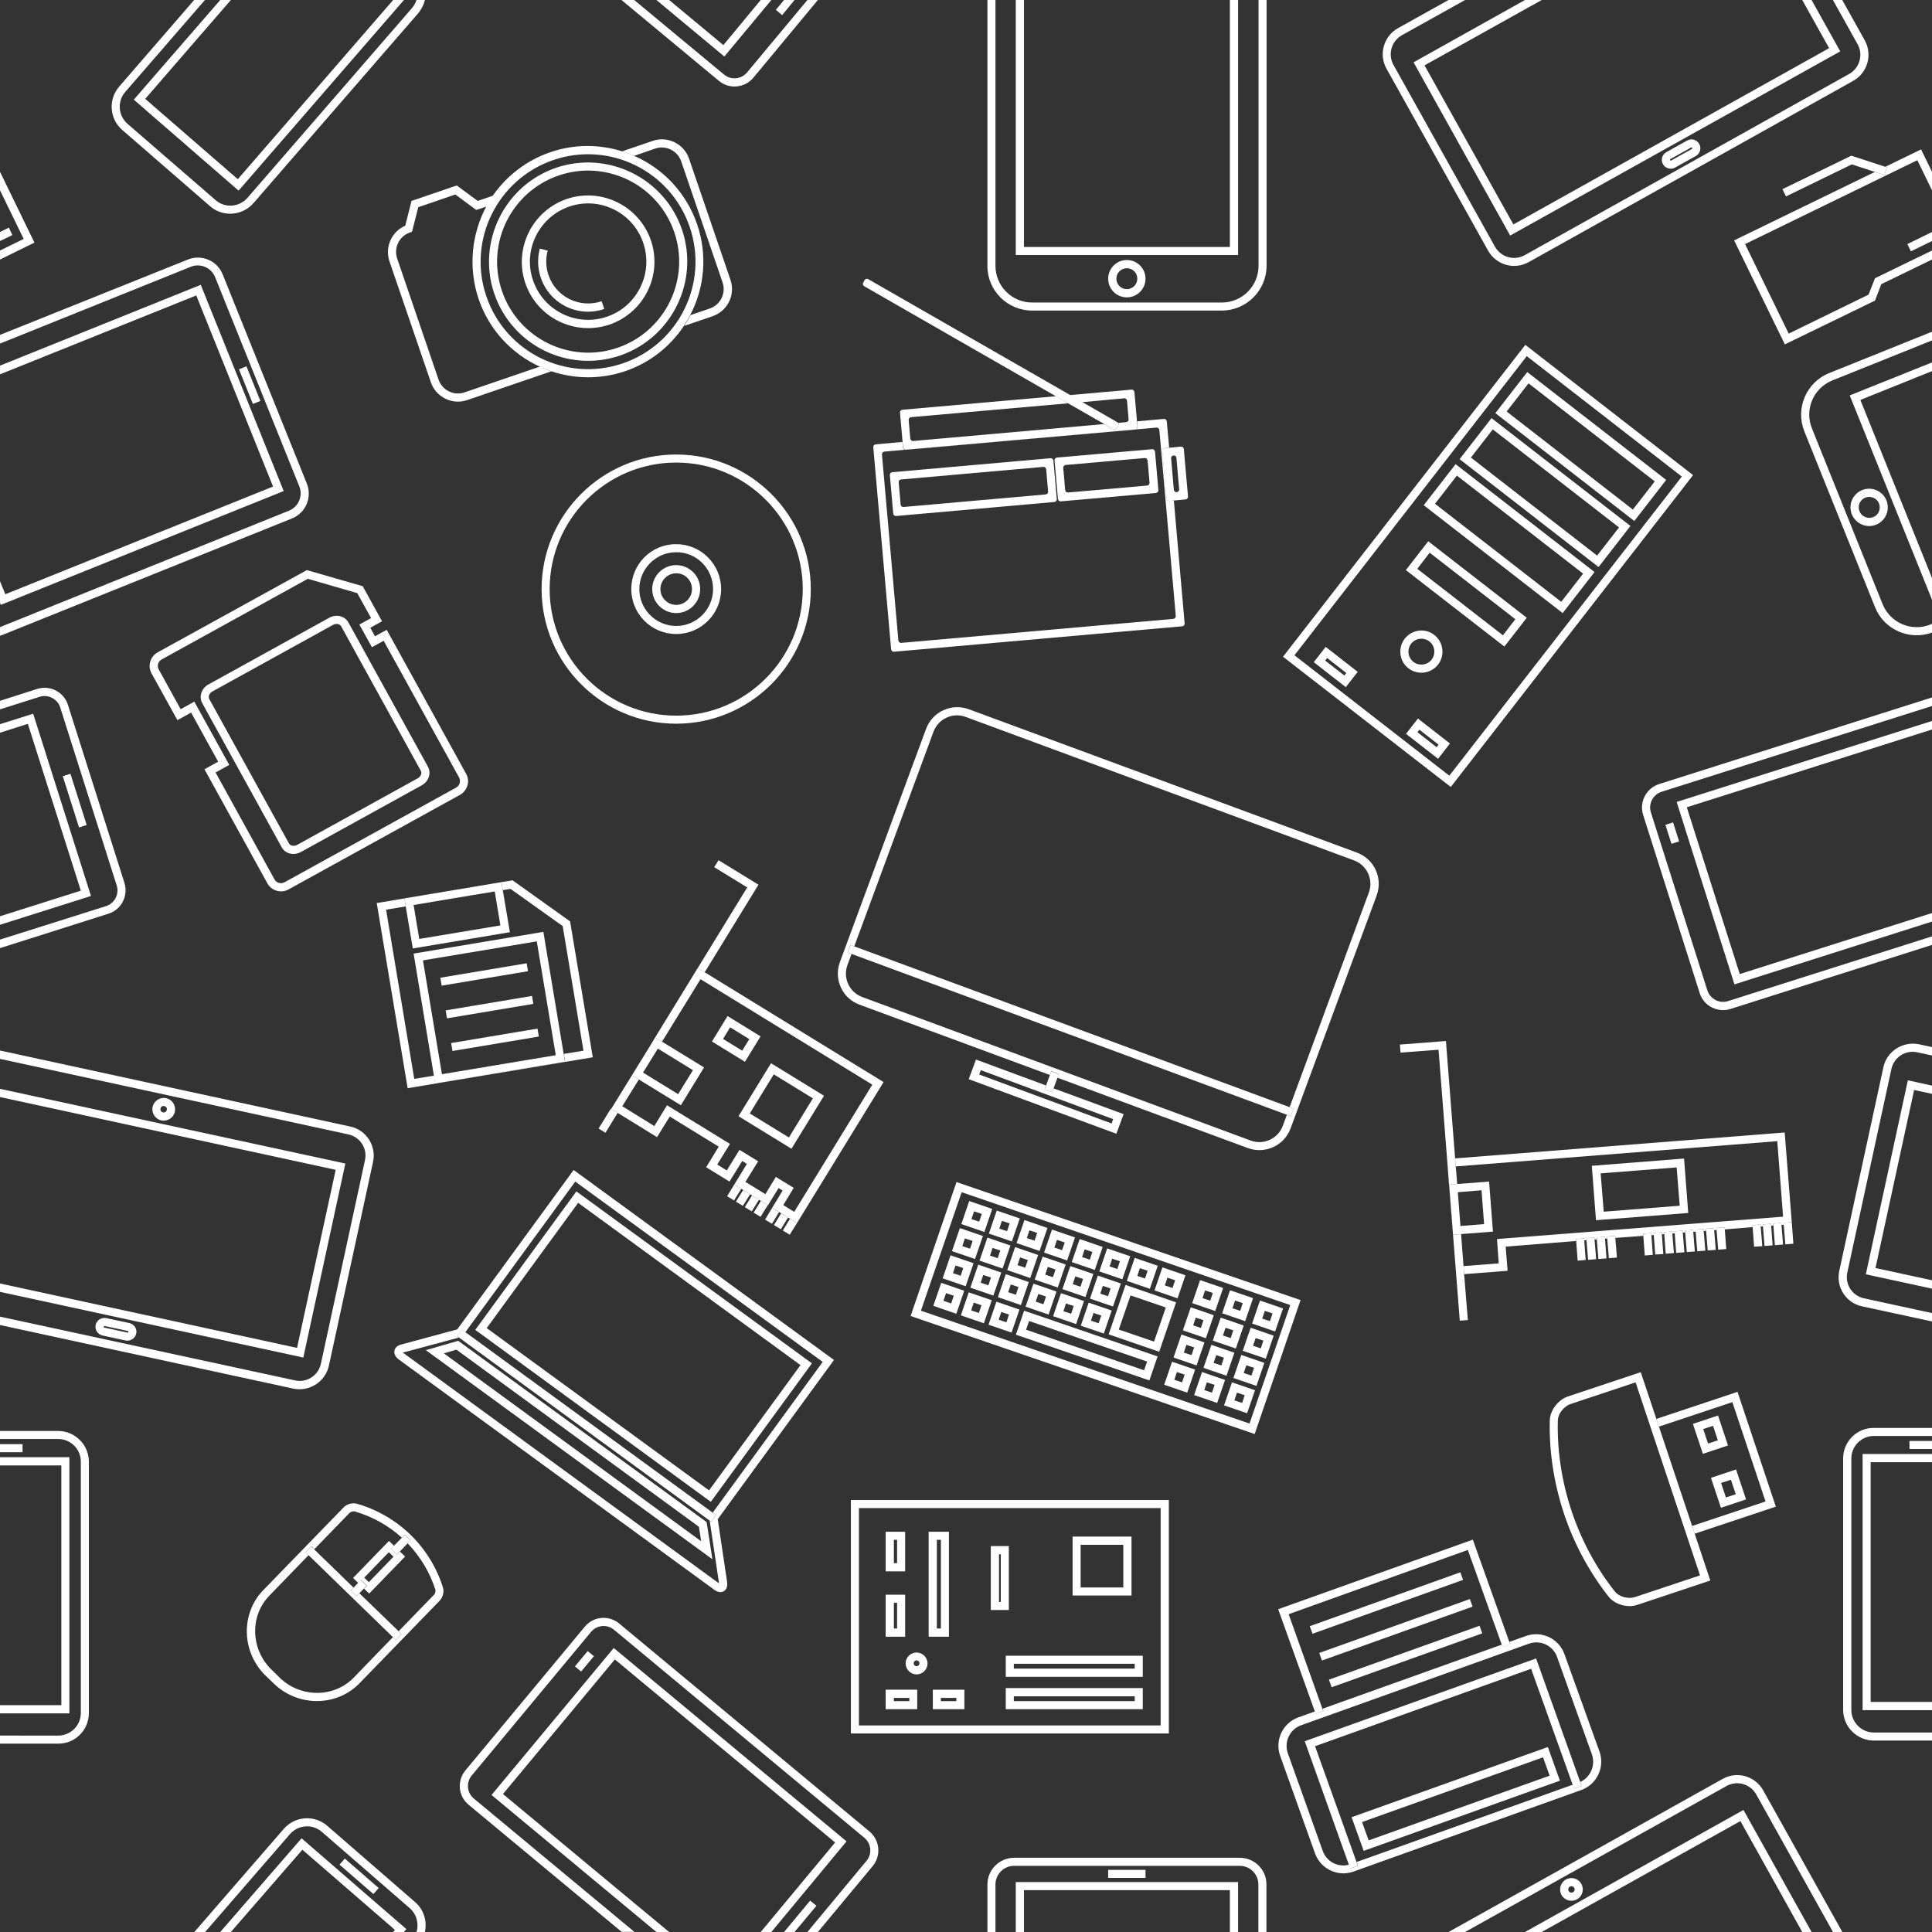 <?xml version="1.0" encoding="utf-8"?>
<!-- Generator: Adobe Illustrator 24.0.3, SVG Export Plug-In . SVG Version: 6.00 Build 0)  -->
<svg version="1.1" id="_x2014_ÎÓÈ_x5F_1" xmlns="http://www.w3.org/2000/svg" xmlns:xlink="http://www.w3.org/1999/xlink"
	 x="0px" y="0px" viewBox="0 0 1200 1200" style="enable-background:new 0 0 1200 1200;" xml:space="preserve" width="100%" height="100%" preserveAspectRatio="xMinYMax meet">
<rect x="0" y="0" width="1200" height="1200" fill="#333333" stroke="none"/>
<style type="text/css">
	.st0{fill:#ffffff;}
</style>
<g>

		<rect x="370.7" y="693.8" transform="matrix(0.523 -0.852 0.852 0.523 -413.191 653.947)" class="st0" width="14.5" height="5"/>
	<polygon class="st0" points="435.1,608.2 435.1,608.2 411.2,647 	"/>
	<polygon class="st0" points="433.4,601.2 437.7,603.9 471.1,549.5 446.3,534.3 443.6,538.6 464.1,551.2 405,647.5 406.6,644.9 	"/>
	<polygon class="st0" points="408.6,651.3 408.6,651.3 402.7,660.9 	"/>
	<polygon class="st0" points="490.7,757 495,759.6 495,759.7 548.8,672.1 437.7,603.9 433.4,601.2 406.6,644.9 406.9,644.4
		411.2,647 435.1,608.2 541.8,673.7 493.3,752.7 486.5,748.5 493,737.8 481.9,731 475.4,741.7 463,734.1 470.9,721.3 459.3,714.2
		451.4,727 445.5,723.3 453.4,710.5 414.3,686.5 406.4,699.4 386.5,687.1 396.8,670.5 392.5,667.9 379.6,688.8 383.9,691.4
		408.1,706.3 416,693.5 446.4,712.2 438.6,725 453.1,733.9 461,721.1 463.9,722.9 456.1,735.7 460.4,738.4 461.6,739.1 465.9,741.8
		467.1,742.5 471.4,745.1 471.4,745.2 472.6,745.9 476.9,748.5 477,748.6 483.6,737.9 486.1,739.5 479.6,750.2 483.9,752.8
		485.2,753.6 489.5,756.2 489.4,756.3 	"/>
	<polygon class="st0" points="399.4,666.2 402.7,660.9 408.6,651.3 	"/>
	<path class="st0" d="M396.8,670.5l26.1,16l14.4-23.5l-26.1-16l-4.3-2.6l-0.3,0.5l-1.6,2.7l-12.5,20.3L396.8,670.5z M408.6,651.3
		L408.6,651.3l21.8,13.4l-9.2,14.9l-21.8-13.4L408.6,651.3z"/>
	<path class="st0" d="M491.6,713.5l20.2-32.9l-32.9-20.2l-20.2,32.9L491.6,713.5z M480.6,667.3l24.3,14.9L490,706.5l-24.3-14.9
		L480.6,667.3z"/>
	<path class="st0" d="M472.4,643.7l-20.5-12.6l-9.7,15.8l20.5,12.6L472.4,643.7z M449.1,645.3l4.4-7.2l11.9,7.3l-4.4,7.2
		L449.1,645.3z"/>
	<polygon class="st0" points="456.1,735.7 456.1,735.7 451.6,743 455.9,745.6 460.4,738.4 	"/>
	<polygon class="st0" points="461.6,739.1 461.6,739.1 457.1,746.4 461.4,749 465.9,741.8 	"/>
	<polygon class="st0" points="467.1,742.5 467.1,742.5 462.6,749.8 466.9,752.4 471.4,745.2 471.4,745.1 	"/>
	<polygon class="st0" points="472.6,745.9 472.6,745.9 468.1,753.2 472.4,755.8 476.9,748.5 	"/>
	<polygon class="st0" points="479.6,750.2 479.6,750.2 475.2,757.5 479.5,760.1 483.9,752.8 	"/>
	<polygon class="st0" points="485.2,753.6 485.2,753.6 480.7,760.9 485,763.5 489.4,756.3 489.5,756.2 	"/>
	<polygon class="st0" points="490.7,757 490.7,757 486.2,764.3 490.5,766.9 495,759.7 495,759.6 	"/>
	<path class="st0" d="M528.5,1076.7H726v-145H528.5V1076.7z M533.5,936.7h187.4v135H533.5V936.7z"/>
	<path class="st0" d="M589.4,951.4h-12.6v65.2h12.6V951.4z M584.4,1011.5h-2.5v-55.1h2.5V1011.5z"/>
	<path class="st0" d="M562.2,951.4h-12.1V976h12.1V951.4z M557.2,970.9h-2v-14.5h2V970.9z"/>
	<path class="st0" d="M562.2,990.5h-12.1v26.1h12.1V990.5z M557.2,1011.5h-2v-16h2V1011.5z"/>
	<path class="st0" d="M702.8,954.4h-36.6V991h36.6V954.4z M697.7,986h-26.5v-26.5h26.5V986z"/>
	<path class="st0" d="M624.7,1061.6h85.1v-13.1h-85.1V1061.6z M629.7,1053.6h75.1v3h-75.1V1053.6z"/>
	<path class="st0" d="M624.7,1041.5h85.1v-13.1h-85.1V1041.5z M629.7,1033.4h75.1v3h-75.1V1033.4z"/>
	<path class="st0" d="M550.1,1061.6h19.6v-12.1h-19.6V1061.6z M555.2,1054.6h9.6v2h-9.6V1054.6z"/>
	<path class="st0" d="M579.4,1061.6H599v-12.1h-19.6V1061.6z M584.4,1054.6h9.6v2h-9.6V1054.6z"/>
	<path class="st0" d="M626.6,960.3h-11.2v39.7h11.2V960.3z M621.6,995h-1.1v-29.6h1.1V995z"/>
	<path class="st0" d="M569.3,1026.4c-3.8,0-6.8,3.1-6.8,6.8s3.1,6.8,6.8,6.8c3.8,0,6.8-3.1,6.8-6.8S573,1026.4,569.3,1026.4z
		 M569.3,1034.9c-1,0-1.8-0.8-1.8-1.8s0.8-1.8,1.8-1.8s1.8,0.8,1.8,1.8S570.3,1034.9,569.3,1034.9z"/>
	<polygon class="st0" points="318.4,546.8 311.5,547.9 312.3,552.9 317.1,552.1 349.5,575.2 362.4,652.6 350.2,654.6 351,659.5
		270.4,673 269.6,668.1 257.3,670.1 239.8,565 252,563 251.2,558 304.3,549.1 234,560.9 253.2,675.9 368.2,656.7 354.1,572.3 	"/>
	<path class="st0" d="M257,562.1l35.3-5.9L257,562.1z"/>
	<path class="st0" d="M256.9,592.3l12.6,75.8l0.8,4.9l80.6-13.5l-0.8-4.9l-12.6-75.8L256.9,592.3z M274.5,667.2l-11.8-70.7
		l70.7-11.8l11.8,70.7L274.5,667.2z"/>
	<path class="st0" d="M252,563l4.4,26.1l60.3-10.1l-4.4-26.1l-0.8-5l-7.1,1.2l-53.2,8.9L252,563z M307.3,553.7l3.5,21.1l-50.4,8.4
		l-3.5-21.1l35.3-5.9L307.3,553.7z"/>

		<rect x="273.4" y="603.1" transform="matrix(0.986 -0.165 0.165 0.986 -95.587 57.738)" class="st0" width="54.4" height="5"/>

		<rect x="276.7" y="623.4" transform="matrix(0.986 -0.165 0.165 0.986 -98.881 58.555)" class="st0" width="54.4" height="5"/>

		<rect x="280.1" y="643.7" transform="matrix(0.986 -0.165 0.165 0.986 -102.175 59.392)" class="st0" width="54.4" height="5"/>
	<path class="st0" d="M971.7,1027.4c-3.5-9.7-14.2-14.7-23.8-11.3l-10.4,3.7l0.5,1.4l-4.7,1.7l-0.5-1.4l-111.3,39.8l0.5,1.4
		l-4.7,1.7l-0.5-1.4l-10.4,3.7c-9.7,3.5-14.7,14.2-11.3,23.8l21.7,60.7c3.5,9.7,14.2,14.7,23.8,11.3l141.6-50.7
		c9.7-3.5,14.7-14.2,11.3-23.8L971.7,1027.4z M981.5,1106.8l0.9,2.4l-4.7,1.7l-0.8-2.4l-134.2,48l0.8,2.4l-4.7,1.7l-0.9-2.4
		c-6.8,1.8-13.9-1.8-16.3-8.5l-21.7-60.7c-2.5-7.1,1.2-14.9,8.2-17.4l141.6-50.7c7.1-2.5,14.9,1.2,17.4,8.2l21.7,60.7
		C991.1,1096.5,987.9,1103.9,981.5,1106.8z"/>
	<polygon class="st0" points="810.4,1081.5 837.8,1158.2 838.7,1160.6 843.4,1158.9 842.6,1156.6 816.8,1084.6 951,1036.5
		976.8,1108.5 977.6,1110.9 982.4,1109.2 981.5,1106.8 954.1,1030.1 	"/>
	<path class="st0" d="M847,1149.6l121.9-43.6l-7.5-20.9l-121.9,43.6L847,1149.6z M962.5,1102.9l-112.4,40.2l-4.1-11.4l112.4-40.2
		L962.5,1102.9z"/>
	<polygon class="st0" points="821.9,1062.8 821.4,1061.4 800.4,1002.6 911.7,962.7 932.8,1021.6 933.3,1023 938,1021.3
		937.5,1019.9 914.8,956.3 793.9,999.5 816.7,1063.1 817.2,1064.5 	"/>

		<rect x="811" y="992.8" transform="matrix(0.942 -0.337 0.337 0.942 -285.023 348.14)" class="st0" width="99.3" height="5"/>

		<rect x="822.9" y="1026" transform="matrix(0.942 -0.337 0.337 0.942 -295.509 354.089)" class="st0" width="99.3" height="5"/>

		<rect x="816.9" y="1009.4" transform="matrix(0.942 -0.337 0.337 0.942 -290.281 351.11)" class="st0" width="99.3" height="5"/>
	<path class="st0" d="M533.8,624l118.3,43.7l0.9-2.4l4.7,1.7l-0.9,2.4l118.3,43.7c10.7,3.9,22.5-1.5,26.5-12.2l53.5-144.8
		c3.9-10.7-1.5-22.5-12.2-26.5l-241.2-89.1c-10.7-3.9-22.5,1.5-26.5,12.2l-53.5,144.8C517.7,608.2,523.2,620.1,533.8,624z
		 M526.4,599.3l2.5-6.8l-2.4-0.9l1.7-4.7l2.4,0.9l49.2-133.3c3-8.1,12-12.2,20-9.2L841,534.4c8.1,3,12.2,12,9.2,20L801,687.7
		l2.4,0.9l-1.7,4.7l-2.4-0.9l-2.5,6.8c-3,8.1-12,12.2-20,9.2l-241.2-89.1C527.5,616.3,523.4,607.4,526.4,599.3z"/>
	<path class="st0" d="M648.8,676.6l0.9-2.4l-43.5-16.1l-4.5,12.2l91.7,33.9l4.5-12.2l-43.5-16l-0.9,2.4L648.8,676.6z M690.4,697.8
		l-82.2-30.4l1-2.7l82.2,30.4L690.4,697.8z"/>
	<polygon class="st0" points="801.7,693.3 803.5,688.6 801.1,687.7 530.6,587.8 528.3,586.9 526.5,591.6 528.9,592.5 799.3,692.4
		"/>
	<polygon class="st0" points="653,665.4 652.1,667.7 649.7,674.3 648.8,676.6 653.5,678.4 654.4,676 656.8,669.5 657.7,667.1 	"/>
	<path class="st0" d="M1144.8,905.9V1062c0,10.5,8.6,19.1,19.1,19.1h36.2v-5h-36.2c-7.7,0-14-6.3-14-14V905.9c0-7.7,6.3-14,14-14
		h36.2v-5h-36.2C1153.3,886.8,1144.8,895.4,1144.8,905.9z"/>
	<polygon class="st0" points="1156.9,1062.2 1200,1062.2 1200,1057.1 1161.9,1057.1 1161.9,908.2 1200,908.2 1200,903.1
		1156.9,903.1 	"/>
	<rect x="1186" y="895" class="st0" width="14" height="5"/>
	<polygon class="st0" points="1077.3,611.4 1200,572.4 1200,567.1 1080.6,605 1047.7,501.4 1200,453.1 1200,447.8 1041.4,498.1 	"/>
	<path class="st0" d="M1020.6,506.2l35.1,110.6c2.5,8,11.1,12.4,19.1,9.9l125.2-39.8v-5.3l-126.7,40.2c-5.3,1.7-11.1-1.3-12.8-6.6
		l-35.1-110.6c-1.7-5.3,1.3-11.1,6.6-12.8l168-53.3v-5.3L1030.5,487C1022.5,489.6,1018,498.2,1020.6,506.2z"/>

		<rect x="1036.1" y="511.7" transform="matrix(0.953 -0.303 0.303 0.953 -108.03 338.594)" class="st0" width="5" height="12.4"/>
	<path class="st0" d="M1169.8,662.9l-27.4,126.5c-2.2,10,4.2,19.9,14.2,22l43.5,9.4v-5.2l-42.4-9.2c-7.3-1.6-11.9-8.8-10.3-16
		l27.4-126.5c1.6-7.3,8.8-11.9,16-10.3l9.3,2v-5.2l-8.2-1.8C1181.8,646.6,1171.9,653,1169.8,662.9z"/>
	<polygon class="st0" points="1158.9,791.5 1200,800.4 1200,795.2 1164.9,787.6 1188.9,677 1200,679.4 1200,674.3 1185,671 	"/>
	<path class="st0" d="M1120.7,267.9l43.9,109.2c5.6,14,21.3,20.9,35.4,15.8v-5.4l-1,0.4c-11.7,4.7-25-1-29.7-12.7L1125.4,266
		c-4.7-11.7,1-25,12.7-29.7l62-24.9V206l-63.9,25.7C1121.9,237.4,1115,253.7,1120.7,267.9z"/>
	<polygon class="st0" points="1200,372.5 1200,359 1155.5,248.4 1200,230.5 1200,225.1 1148.9,245.6 	"/>
	<path class="st0" d="M1165.3,325.9c5.9-2.4,8.8-9.1,6.4-15.1c-2.4-5.9-9.1-8.8-15.1-6.4c-5.9,2.4-8.8,9.1-6.4,15.1
		C1152.7,325.4,1159.4,328.3,1165.3,325.9z M1158.6,309.1c3.4-1.3,7.2,0.3,8.5,3.6c1.3,3.4-0.3,7.2-3.6,8.5
		c-3.4,1.3-7.2-0.3-8.5-3.6C1153.6,314.3,1155.2,310.4,1158.6,309.1z"/>
	<path class="st0" d="M55.2,1064V907.9c0-10.5-8.6-19.1-19.1-19.1H0v5h36.2c7.7,0,14,6.3,14,14V1064c0,7.7-6.3,14-14,14H0v5h36.2
		C46.7,1083.1,55.2,1074.5,55.2,1064z"/>
	<polygon class="st0" points="43.1,905.1 0,905.1 0,910.2 38.1,910.2 38.1,1059.1 0,1059.1 0,1064.2 43.1,1064.2 	"/>
	<rect y="897" class="st0" width="14" height="5"/>
	<polygon class="st0" points="20.6,443.3 0,449.8 0,455.1 17.3,449.6 50.2,553.2 0,569.1 0,574.4 56.5,556.5 	"/>
	<path class="st0" d="M77.3,548.4L42.2,437.8c-2.5-8-11.1-12.4-19.1-9.9L0,435.3v5.3l24.6-7.8c5.3-1.7,11.1,1.3,12.8,6.6L72.5,550
		c1.7,5.3-1.3,11.1-6.6,12.8L0,583.6v5.3l67.4-21.4C75.4,565,79.8,556.4,77.3,548.4z"/>

		<rect x="44.2" y="480.6" transform="matrix(0.953 -0.302 0.302 0.953 -148.267 37.439)" class="st0" width="5" height="33.4"/>
	<path class="st0" d="M204.3,848.2l27.4-126.5c2.2-10-4.2-19.9-14.2-22L0,652.5v5.2l216.4,46.9c7.3,1.6,11.9,8.8,10.3,16
		l-27.4,126.5c-1.6,7.3-8.8,11.9-16,10.3L0,817.8v5.2l182.2,39.5C192.2,864.6,202.1,858.2,204.3,848.2z"/>
	<polygon class="st0" points="214.5,722.7 0,676.3 0,681.4 208.5,726.6 184.5,837.2 0,797.2 0,802.4 188.4,843.2 	"/>
	<path class="st0" d="M103.2,682.1c-3.8-0.8-7.6,1.6-8.4,5.4c-0.8,3.8,1.6,7.6,5.4,8.4c3.8,0.8,7.6-1.6,8.4-5.4
		C109.4,686.7,107,682.9,103.2,682.1z M103.6,689.4c-0.2,1.1-1.3,1.8-2.4,1.5c-1.1-0.2-1.8-1.3-1.5-2.4c0.2-1.1,1.3-1.8,2.4-1.5
		S103.9,688.3,103.6,689.4z"/>
	<path class="st0" d="M80.4,821.8L66,818.7c-3-0.6-5.9,1.3-6.6,4.2c-0.6,3,1.3,5.9,4.2,6.6l14.4,3.1c3,0.6,5.9-1.3,6.6-4.2
		C85.3,825.4,83.4,822.5,80.4,821.8z M79.2,827.7l-14.4-3.1c-0.3-0.1-0.4-0.3-0.4-0.6c0.1-0.3,0.3-0.4,0.6-0.4l14.4,3.1
		c0.3,0.1,0.4,0.3,0.4,0.6C79.7,827.6,79.4,827.8,79.2,827.7z"/>
	<path class="st0" d="M181.4,322c8.5-3.4,12.6-13.1,9.2-21.6l-52.3-130c-3.4-8.5-13.1-12.6-21.6-9.2L0,208v5.4l118.5-47.7
		c5.9-2.4,12.7,0.5,15.1,6.4l52.3,130c2.4,5.9-0.5,12.7-6.4,15.1L0,389.5v5.4c0.3-0.1,0.6-0.2,0.9-0.3L181.4,322z"/>
	<polygon class="st0" points="176.2,305 124.7,176.9 0,227.1 0,232.5 121.9,183.5 169.6,302.2 3.3,369.1 0,361 0,374.5 0.5,375.7
		"/>

		<rect x="152.6" y="227.5" transform="matrix(0.928 -0.373 0.373 0.928 -78.034 75.167)" class="st0" width="5" height="23.2"/>
	<path class="st0" d="M75.9,80.7l54.6,47.4c7.9,6.9,20,6,26.9-1.9L259.7,8.3c2.1-2.5,3.5-5.3,4.2-8.3h-5.2c-0.6,1.8-1.5,3.5-2.8,5
		L153.7,122.9c-5.1,5.8-14,6.5-19.8,1.4L79.2,76.9c-5.8-5.1-6.5-14-1.4-19.8L127.3,0h-6.7L74,53.8C67.1,61.8,68,73.8,75.9,80.7z"/>
	<polygon class="st0" points="148.2,118.4 250.9,0 244.2,0 147.7,111.3 90.2,61.4 143.4,0 136.8,0 83.1,61.9 	"/>
	<polygon class="st0" points="479.1,0 472.5,0 449.3,28 415.6,0 407.7,0 449.9,35.1 	"/>
	<path class="st0" d="M467.9,48.3L508,0h-6.5L464,45c-3.6,4.3-10,4.9-14.3,1.3L393.9,0H386l60.5,50.2
		C452.9,55.6,462.5,54.7,467.9,48.3z"/>
	<polygon class="st0" points="485.8,9.4 493.5,0 487,0 481.9,6.1 	"/>
	<path class="st0" d="M861.2,42.7l63.1,113c5,8.9,16.3,12.1,25.2,7.1l201.6-112.6c8.9-5,12.1-16.3,7.1-25.2l-14-25.1h-5.8l15.4,27.6
		c3.6,6.5,1.3,14.7-5.2,18.4L947,158.5c-6.5,3.6-14.7,1.3-18.4-5.2l-63.1-113c-3.6-6.5-1.3-14.7,5.2-18.4L910,0h-10.3l-31.4,17.5
		C859.4,22.5,856.2,33.8,861.2,42.7z"/>
	<polygon class="st0" points="938,146.3 1143,31.9 1125.2,0 1119.4,0 1136.1,29.9 940,139.4 884.8,40.6 957.6,0 947.2,0 878,38.7
		"/>
	<path class="st0" d="M1040.4,104.1l12.9-7.2c2.7-1.5,3.6-4.9,2.1-7.5c-1.5-2.7-4.9-3.6-7.5-2.1l-12.9,7.2c-2.7,1.5-3.6,4.9-2.1,7.5
		S1037.8,105.6,1040.4,104.1z M1037.5,98.8l12.9-7.2c0.2-0.1,0.6,0,0.7,0.2c0.1,0.2,0,0.6-0.2,0.7l-12.9,7.2c-0.2,0.1-0.6,0-0.7-0.2
		C1037.2,99.3,1037.3,98.9,1037.5,98.8z"/>
	<path class="st0" d="M641.1,192.9h117.7c15.4,0,27.9-12.5,27.9-27.9V0h-5v165.1c0,12.6-10.2,22.8-22.8,22.8H641.1
		c-12.6,0-22.8-10.2-22.8-22.8V0h-5v165.1C613.2,180.4,625.7,192.9,641.1,192.9z"/>
	<polygon class="st0" points="769,158.4 769,0 763.9,0 763.9,153.4 636,153.4 636,0 630.9,0 630.9,158.4 	"/>
	<path class="st0" d="M699.9,184.7c6.4,0,11.6-5.2,11.6-11.6s-5.2-11.6-11.6-11.6c-6.4,0-11.6,5.2-11.6,11.6
		S693.5,184.7,699.9,184.7z M699.9,166.6c3.6,0,6.5,2.9,6.5,6.5s-2.9,6.5-6.5,6.5c-3.6,0-6.5-2.9-6.5-6.5S696.3,166.6,699.9,166.6z"
		/>
	<path class="st0" d="M257.8,1181.4l-54.6-47.4c-7.9-6.9-20-6-26.9,1.9l-55.6,64.1h6.7l52.7-60.8c5.1-5.8,14-6.5,19.8-1.4l54.6,47.4
		c4.3,3.8,5.8,9.6,4.2,14.8h5.2C265.4,1193.4,263.3,1186.1,257.8,1181.4z"/>
	<polygon class="st0" points="187.3,1141.8 136.8,1200 143.4,1200 187.8,1148.9 245.3,1198.7 244.2,1200 250.9,1200 252.4,1198.2
		"/>

		<rect x="221" y="1151.8" transform="matrix(0.655 -0.755 0.755 0.655 -803.484 570.591)" class="st0" width="5" height="27.9"/>
	<polygon class="st0" points="381.2,1023.6 305.3,1114.9 407.7,1200 415.6,1200 312.4,1114.3 381.9,1030.7 518.7,1144.4 472.5,1200
		479.1,1200 525.8,1143.7 	"/>
	<path class="st0" d="M540.1,1137.6l-155.5-129.2c-6.5-5.4-16.1-4.5-21.4,2l-74.1,89.2c-5.4,6.5-4.5,16.1,2,21.4l95,78.9h7.9
		l-99.7-82.8c-4.3-3.6-4.9-10-1.3-14.3l74.1-89.2c3.6-4.3,10-4.9,14.3-1.3l155.5,129.2c4.3,3.6,4.9,10,1.3,14.3l-36.7,44.2h6.5
		l34.1-41C547.4,1152.6,546.5,1143,540.1,1137.6z"/>
	<polygon class="st0" points="503.2,1180.5 487,1200 493.5,1200 507.1,1183.7 	"/>

		<rect x="357" y="1029.4" transform="matrix(0.639 -0.769 0.769 0.639 -662.63 651.785)" class="st0" width="12.4" height="5"/>
	<path class="st0" d="M1070,1104.9L899.7,1200H910l162.4-90.7c6.5-3.6,14.7-1.3,18.4,5.2l47.7,85.5h5.8l-49.1-87.9
		C1090.2,1103.1,1078.9,1099.9,1070,1104.9z"/>
	<polygon class="st0" points="947.2,1200 957.6,1200 1081,1131.1 1119.4,1200 1125.2,1200 1082.9,1124.2 	"/>
	<path class="st0" d="M972.6,1167.4c-3.4,1.9-4.6,6.2-2.7,9.6c1.9,3.4,6.2,4.6,9.6,2.7c3.4-1.9,4.6-6.2,2.7-9.6
		C980.3,1166.7,976,1165.5,972.6,1167.4z M977,1175.3c-1,0.5-2.2,0.2-2.7-0.8s-0.2-2.2,0.8-2.7s2.2-0.2,2.7,0.8
		C978.3,1173.5,978,1174.8,977,1175.3z"/>
	<path class="st0" d="M770,1153.9H629.9c-9.2,0-16.6,7.5-16.6,16.6v29.5h5v-29.5c0-6.4,5.2-11.6,11.6-11.6H770
		c6.4,0,11.6,5.2,11.6,11.6v29.5h5v-29.5C786.7,1161.3,779.2,1153.9,770,1153.9z"/>
	<polygon class="st0" points="630.9,1169 630.9,1200 636,1200 636,1174 763.9,1174 763.9,1200 769,1200 769,1169 	"/>
	<rect x="688.3" y="1161.4" class="st0" width="23.2" height="5"/>
	<path class="st0" d="M221.7,934c-2.7-0.8-6.3,0.2-8.3,2.3l-49.8,51.3c-14,14.3-13.7,37.9,0.8,52.6l6.3,6.1
		c15.1,14,38.7,13.6,52.6-0.8l49.8-51.3c2-2.1,2.9-5.7,2-8.3C267.1,960.7,247.1,941.3,221.7,934z M269.5,990.6l-21.9,22.6l1.8,1.8
		l-3.5,3.6l-1.8-1.8l-24.3,25.1c-12,12.5-32.4,12.8-45.5,0.7l-6.2-6.1c-12.5-12.7-12.9-33.1-0.7-45.5l24.3-25.1l-1.8-1.8l3.5-3.6
		l1.8,1.8l21.9-22.6c0.7-0.7,2.4-1.2,3.3-0.9c11,3.2,21,8.8,29.2,16.3l1.8-1.9l3.6,3.5l-1.8,1.9c7.7,8,13.7,17.8,17.2,28.7
		C270.7,988.3,270.3,989.9,269.5,990.6z"/>
	<polygon class="st0" points="221.4,991.4 217.8,987.9 219.6,986.1 195.2,962.4 193.3,960.6 189.8,964.2 191.7,966 244.1,1016.9
		245.9,1018.6 249.4,1015 247.6,1013.2 223.2,989.6 	"/>
	<path class="st0" d="M243,962l1.8-1.8l-3.2-3.1l-22.3,23l3.2,3.1l1.8-1.8l3.6,3.5l-1.8,1.8l3.2,3.1l22.3-23l-3.2-3.1l-1.8,1.8
		L243,962z M229.1,982.7l-2.9-2.8l15.3-15.8l2.9,2.8L229.1,982.7z"/>
	<polygon class="st0" points="243,962 246.6,965.5 248.3,963.7 253.2,958.6 255,956.8 251.4,953.3 249.6,955.1 244.7,960.1 	"/>
	<polygon class="st0" points="224.1,981.4 222.4,983.2 219.6,986.1 217.8,987.9 221.4,991.4 223.2,989.6 226,986.7 227.7,984.9 	"/>
	<polygon class="st0" points="1171,103.6 1172,103.9 1170.4,108.7 1164.5,106.8 1077.1,149.3 1108.6,213.9 1164.6,186.7
		1168.5,176.5 1200,161.2 1200,155.6 1164.6,172.8 1160.6,183 1111,207.2 1083.9,151.6 1190.9,99.5 1200,118.2 1200,106.7
		1193.2,92.8 	"/>
	<polygon class="st0" points="1172,103.9 1171,103.6 1149.9,96.7 1107.1,117.5 1109.3,122 1150.2,102.1 1164.5,106.8 1170.4,108.7
		"/>
	<polygon class="st0" points="1186.9,156.1 1200,149.7 1200,144.1 1184.7,151.6 	"/>
	<polygon class="st0" points="0,106.7 0,118.2 14.7,148.4 0,155.6 0,161.2 21.4,150.7 	"/>
	<polygon class="st0" points="5.5,141.4 0,144.1 0,149.7 7.7,146 	"/>
	<path class="st0" d="M1051.6,295.1l-104.2-80.9L796.9,407.9l104.2,80.9L1051.6,295.1z M804,407l144.3-185.8l96.3,74.8L900.2,481.8
		L804,407z"/>
	<path class="st0" d="M948.6,231.1l-19.8,25.5l86.3,67l19.8-25.5L948.6,231.1z M1014.2,316.5l-78.4-60.9l13.6-17.5l78.4,60.9
		L1014.2,316.5z"/>
	<path class="st0" d="M906.6,285.2l86.3,67l19.8-25.5l-86.3-67L906.6,285.2z M1005.6,327.6L992,345.1l-78.4-60.9l13.6-17.5
		L1005.6,327.6z"/>
	<path class="st0" d="M884.3,313.8l86.3,67l19.8-25.5l-86.3-67L884.3,313.8z M983.3,356.3l-13.6,17.5l-78.4-60.9l13.6-17.5
		L983.3,356.3z"/>
	<path class="st0" d="M873.2,354.1l61.2,47.5l13.9-17.9l-61.2-47.5L873.2,354.1z M941.2,384.6l-7.7,10l-53.2-41.3l7.7-10
		L941.2,384.6z"/>
	<path class="st0" d="M874.8,415.1c5.7,4.4,13.9,3.4,18.4-2.3c4.4-5.7,3.4-13.9-2.3-18.4c-5.7-4.5-13.9-3.4-18.4,2.3
		C868.1,402.4,869.1,410.7,874.8,415.1z M876.5,399.8c2.7-3.5,7.8-4.1,11.3-1.4c3.5,2.7,4.1,7.8,1.4,11.3s-7.8,4.1-11.3,1.4
		C874.4,408.4,873.8,403.3,876.5,399.8z"/>
	<path class="st0" d="M816,411.3l19.9,15.5l7.4-9.5l-19.9-15.5L816,411.3z M836.2,418l-1.2,1.6l-11.9-9.3l1.2-1.6L836.2,418z"/>
	<path class="st0" d="M873.3,455.8l19.9,15.5l7.4-9.5l-19.9-15.5L873.3,455.8z M893.5,462.5l-1.2,1.6l-11.9-9.3l1.2-1.6L893.5,462.5
		z"/>
	<path class="st0" d="M594.1,734.2l-28.5,83.2l213.7,73.3l28.5-83.2L594.1,734.2z M776.1,884.2L572,814.1l25.3-73.6l204.1,70.1
		L776.1,884.2z"/>
	<path class="st0" d="M616.3,750.9L602,746l-4.9,14.3l14.3,4.9L616.3,750.9z M608.2,758.8l-4.8-1.6l1.6-4.8l4.8,1.6L608.2,758.8z"/>
	<path class="st0" d="M628.5,771.1l4.9-14.3l-14.3-4.9l-4.9,14.3L628.5,771.1z M622.3,758.3l4.8,1.6l-1.6,4.8l-4.8-1.6L622.3,758.3z
		"/>
	<path class="st0" d="M645.7,777l4.9-14.3l-14.3-4.9l-4.9,14.3L645.7,777z M639.4,764.2l4.8,1.6l-1.6,4.8l-4.8-1.6L639.4,764.2z"/>
	<path class="st0" d="M662.8,782.9l4.9-14.3l-14.3-4.9l-4.9,14.3L662.8,782.9z M656.5,770.1l4.8,1.6l-1.6,4.8l-4.8-1.6L656.5,770.1z
		"/>
	<path class="st0" d="M680,788.8l4.9-14.3l-14.3-4.9l-4.9,14.3L680,788.8z M673.7,776l4.8,1.6l-1.6,4.8l-4.8-1.6L673.7,776z"/>
	<path class="st0" d="M697.1,794.6l4.9-14.3l-14.3-4.9l-4.9,14.3L697.1,794.6z M690.8,781.8l4.8,1.6l-1.6,4.8l-4.8-1.6L690.8,781.8z
		"/>
	<path class="st0" d="M714.2,800.5l4.9-14.3l-14.3-4.9l-4.9,14.3L714.2,800.5z M708,787.7l4.8,1.6l-1.6,4.8l-4.8-1.6L708,787.7z"/>
	<path class="st0" d="M731.4,806.4l4.9-14.3l-14.3-4.9l-4.9,14.3L731.4,806.4z M725.1,793.6l4.8,1.6l-1.6,4.8l-4.8-1.6L725.1,793.6z
		"/>
	<path class="st0" d="M759.7,800l-14.3-4.9l-4.9,14.3l14.3,4.9L759.7,800z M751.7,807.9l-4.8-1.6l1.6-4.8l4.8,1.6L751.7,807.9z"/>
	<path class="st0" d="M749,831.2l4.9-14.3l-14.3-4.9l-4.9,14.3L749,831.2z M742.7,818.4l4.8,1.6l-1.6,4.8l-4.8-1.6L742.7,818.4z"/>
	<path class="st0" d="M728.9,843.2l14.3,4.9l4.9-14.3l-14.3-4.9L728.9,843.2z M736.9,835.3l4.8,1.6l-1.6,4.8l-4.8-1.6L736.9,835.3z"
		/>
	<path class="st0" d="M728,845.8l-4.9,14.3l14.3,4.9l4.9-14.3L728,845.8z M734.2,858.6l-4.8-1.6l1.6-4.8l4.8,1.6L734.2,858.6z"/>
	<path class="st0" d="M773.4,820.6l4.9-14.3l-14.3-4.9l-4.9,14.3L773.4,820.6z M767.1,807.8l4.8,1.6l-1.6,4.8l-4.8-1.6L767.1,807.8z
		"/>
	<path class="st0" d="M772.5,823.3l-14.3-4.9l-4.9,14.3l14.3,4.9L772.5,823.3z M764.4,831.1l-4.8-1.6l1.6-4.8l4.8,1.6L764.4,831.1z"
		/>
	<path class="st0" d="M766.7,840.2l-14.3-4.9l-4.9,14.3l14.3,4.9L766.7,840.2z M758.6,848.1l-4.8-1.6l1.6-4.8l4.8,1.6L758.6,848.1z"
		/>
	<path class="st0" d="M746.6,852.2l-4.9,14.3l14.3,4.9l4.9-14.3L746.6,852.2z M752.8,865l-4.8-1.6l1.6-4.8l4.8,1.6L752.8,865z"/>
	<path class="st0" d="M782.6,807.8l-4.9,14.3L792,827l4.9-14.3L782.6,807.8z M788.8,820.6L784,819l1.6-4.8l4.8,1.6L788.8,820.6z"/>
	<path class="st0" d="M771.9,839l14.3,4.9l4.9-14.3l-14.3-4.9L771.9,839z M779.9,831.1l4.8,1.6l-1.6,4.8l-4.8-1.6L779.9,831.1z"/>
	<path class="st0" d="M766.1,855.9l14.3,4.9l4.9-14.3l-14.3-4.9L766.1,855.9z M774.1,848l4.8,1.6l-1.6,4.8l-4.8-1.6L774.1,848z"/>
	<path class="st0" d="M760.3,872.9l14.3,4.9l4.9-14.3l-14.3-4.9L760.3,872.9z M768.3,865l4.8,1.6l-1.6,4.8l-4.8-1.6L768.3,865z"/>
	<path class="st0" d="M610.5,767.7l-14.3-4.9l-4.9,14.3l14.3,4.9L610.5,767.7z M602.5,775.6l-4.8-1.6l1.6-4.8l4.8,1.6L602.5,775.6z"
		/>
	<path class="st0" d="M608.4,783l14.3,4.9l4.9-14.3l-14.3-4.9L608.4,783z M616.5,775.1l4.8,1.6l-1.6,4.8l-4.8-1.6L616.5,775.1z"/>
	<path class="st0" d="M625.6,788.9l14.3,4.9l4.9-14.3l-14.3-4.9L625.6,788.9z M633.6,781l4.8,1.6l-1.6,4.8l-4.8-1.6L633.6,781z"/>
	<path class="st0" d="M642.7,794.8l14.3,4.9l4.9-14.3l-14.3-4.9L642.7,794.8z M650.8,786.9l4.8,1.6l-1.6,4.8l-4.8-1.6L650.8,786.9z"
		/>
	<path class="st0" d="M679.1,791.3l-14.3-4.9l-4.9,14.3l14.3,4.9L679.1,791.3z M671.1,799.2l-4.8-1.6l1.6-4.8l4.8,1.6L671.1,799.2z"
		/>
	<path class="st0" d="M696.2,797.2l-14.3-4.9l-4.9,14.3l14.3,4.9L696.2,797.2z M688.2,805.1l-4.8-1.6l1.6-4.8l4.8,1.6L688.2,805.1z"
		/>
	<path class="st0" d="M699.1,798.1l-10.5,30.7l31.4,10.8l10.5-30.7L699.1,798.1z M716.8,833.3l-21.9-7.5l7.3-21.2l21.9,7.5
		L716.8,833.3z"/>
	<path class="st0" d="M604.7,784.6l-14.3-4.9l-4.9,14.3l14.3,4.9L604.7,784.6z M596.7,792.4l-4.8-1.6l1.6-4.8l4.8,1.6L596.7,792.4z"
		/>
	<path class="st0" d="M602.7,799.8l14.3,4.9l4.9-14.3l-14.3-4.9L602.7,799.8z M610.7,791.9l4.8,1.6l-1.6,4.8l-4.8-1.6L610.7,791.9z"
		/>
	<path class="st0" d="M639,796.3l-14.3-4.9l-4.9,14.3l14.3,4.9L639,796.3z M631,804.2l-4.8-1.6l1.6-4.8l4.8,1.6L631,804.2z"/>
	<path class="st0" d="M656.2,802.2l-14.3-4.9l-4.9,14.3l14.3,4.9L656.2,802.2z M648.1,810.1l-4.8-1.6l1.6-4.8l4.8,1.6L648.1,810.1z"
		/>
	<path class="st0" d="M673.3,808.1l-14.3-4.9l-4.9,14.3l14.3,4.9L673.3,808.1z M665.3,816l-4.8-1.6l1.6-4.8l4.8,1.6L665.3,816z"/>
	<path class="st0" d="M690.5,814l-14.3-4.9l-4.9,14.3l14.3,4.9L690.5,814z M682.4,821.9l-4.8-1.6l1.6-4.8l4.8,1.6L682.4,821.9z"/>
	<path class="st0" d="M631,829l82.9,28.4l5.1-14.9l-82.9-28.4L631,829z M639.2,820.5l73.3,25.2l-1.9,5.4l-73.3-25.2L639.2,820.5z"/>
	<path class="st0" d="M584.6,796.8l-4.9,14.3L594,816l4.9-14.3L584.6,796.8z M590.8,809.6L586,808l1.6-4.8l4.8,1.6L590.8,809.6z"/>
	<path class="st0" d="M601.7,802.7l-4.9,14.3l14.3,4.9l4.9-14.3L601.7,802.7z M608,815.5l-4.8-1.6l1.6-4.8l4.8,1.6L608,815.5z"/>
	<path class="st0" d="M618.9,808.5l-4.9,14.3l14.3,4.9l4.9-14.3L618.9,808.5z M625.1,821.3l-4.8-1.6l1.6-4.8l4.8,1.6L625.1,821.3z"
		/>
	<path class="st0" d="M902.5,766.9l1.2,15.3L902.5,766.9z"/>
	<polygon class="st0" points="898.8,719.8 898.8,719.8 902.4,765.5 901.1,749.9 	"/>
	<path class="st0" d="M907.1,761.5l-1.6-21L907.1,761.5z"/>
	<polygon class="st0" points="905.1,735.5 905.1,735.5 904.2,724.5 1103.9,708.8 1107.5,755.7 929.8,769.6 930.9,784.7 909,786.4
		907.5,766.5 909.4,791.4 936.4,789.3 935.2,774.3 979,770.8 978.9,769.6 983.9,769.2 984,770.4 985.4,770.3 985.3,769.1
		990.3,768.7 990.4,769.9 991.8,769.8 991.8,768.6 996.8,768.2 996.9,769.4 998.3,769.3 998.2,768 1003.2,767.7 1003.3,768.9
		1020.7,767.6 1020.6,766.3 1025.6,765.9 1025.7,767.2 1027.2,767.1 1027.1,765.8 1032.1,765.4 1032.2,766.7 1033.7,766.5
		1033.6,765.3 1038.6,764.9 1038.7,766.2 1040.2,766 1040.1,764.8 1045.1,764.4 1045.2,765.6 1046.7,765.5 1046.6,764.3
		1051.6,763.9 1051.7,765.1 1053.2,765 1053.1,763.7 1058.1,763.4 1058.2,764.6 1059.7,764.5 1059.6,763.2 1064.6,762.8
		1064.7,764.1 1066.2,764 1066.1,762.7 1071.2,762.3 1071.3,763.6 1088.6,762.2 1088.5,761 1093.5,760.6 1093.6,761.9 1095,761.7
		1094.9,760.5 1100,760.1 1100.1,761.3 1101.5,761.2 1101.4,760 1106.4,759.6 1106.5,760.8 1107.9,760.7 1107.8,759.5 1112.9,759.1
		1108.5,703.4 903.8,719.5 	"/>
	<polygon class="st0" points="907.1,761.5 907.1,761.5 905.5,740.5 	"/>
	<polygon class="st0" points="900,735.8 905.1,735.5 903.8,719.5 898.1,646.6 869.5,648.8 869.9,653.8 893.5,652 898.8,719.8
		901.1,749.9 	"/>
	<polygon class="st0" points="902.5,766.9 903.7,782.2 906.7,820.3 911.7,819.9 909.4,791.4 907.5,766.5 	"/>
	<path class="st0" d="M1048.6,753.4l-2.6-33.8l-57.3,4.5l2.6,33.8L1048.6,753.4z M1041.4,725.1l1.9,23.8l-47.2,3.7l-1.9-23.8
		L1041.4,725.1z"/>
	<path class="st0" d="M907.5,766.5L907.5,766.5l19.8-1.5l-2.4-31.1l-19.8,1.5l-5,0.4l1.1,14.1l1.2,15.6l0.1,1.4L907.5,766.5z
		 M905.5,740.5l14.7-1.2l1.6,21l-14.7,1.2L905.5,740.5z"/>
	<polygon class="st0" points="978.9,769.6 979,770.8 979.9,783 984.9,782.6 984,770.4 983.9,769.2 	"/>
	<polygon class="st0" points="985.3,769.1 985.4,770.3 986.4,782.5 991.4,782.1 990.4,769.9 990.3,768.7 	"/>
	<polygon class="st0" points="991.8,768.6 991.8,769.8 992.8,782 997.8,781.6 996.9,769.4 996.8,768.2 	"/>
	<polygon class="st0" points="998.2,768 998.3,769.3 999.3,781.5 1004.3,781.1 1003.3,768.9 1003.2,767.7 	"/>
	<polygon class="st0" points="1088.5,761 1088.6,762.2 1089.5,774.4 1094.6,774 1093.6,761.9 1093.5,760.6 	"/>
	<polygon class="st0" points="1094.9,760.5 1095,761.7 1096,773.9 1101,773.5 1100.1,761.3 1100,760.1 	"/>
	<polygon class="st0" points="1101.4,760 1101.5,761.2 1102.4,773.4 1107.5,773 1106.5,760.8 1106.4,759.6 	"/>
	<polygon class="st0" points="1107.9,760.7 1108.9,772.9 1113.9,772.5 1112.9,759.1 1107.8,759.5 	"/>
	<polygon class="st0" points="1020.6,766.3 1020.7,767.6 1021.6,779.8 1026.6,779.4 1025.7,767.2 1025.6,765.9 	"/>
	<polygon class="st0" points="1027.1,765.8 1027.2,767.1 1028.1,779.2 1033.1,778.9 1032.2,766.7 1032.1,765.4 	"/>
	<polygon class="st0" points="1033.6,765.3 1033.7,766.5 1034.6,778.7 1039.7,778.3 1038.7,766.2 1038.6,764.9 	"/>
	<polygon class="st0" points="1040.1,764.8 1040.2,766 1041.1,778.2 1046.2,777.8 1045.2,765.6 1045.1,764.4 	"/>
	<polygon class="st0" points="1046.6,764.3 1046.7,765.5 1047.7,777.7 1052.7,777.3 1051.7,765.1 1051.6,763.9 	"/>
	<polygon class="st0" points="1053.1,763.7 1053.2,765 1054.2,777.2 1059.2,776.8 1058.2,764.6 1058.1,763.4 	"/>
	<polygon class="st0" points="1059.6,763.2 1059.7,764.5 1060.7,776.7 1065.7,776.3 1064.7,764.1 1064.6,762.8 	"/>
	<polygon class="st0" points="1066.1,762.7 1066.2,764 1067.2,776.2 1072.2,775.8 1071.3,763.6 1071.2,762.3 	"/>
	<path class="st0" d="M289.5,480.6l-49.3-89.4l-7.3,4l-2.9-5.3l7.3-4l-12-21.8l-34.7-10l-92.7,51.1c-4.6,2.6-6.3,8.4-3.8,13
		l16.1,29.1l8.5-4.7l16.8,30.5l-8.5,4.7l39.1,70.9c2.6,4.6,8.4,6.3,13,3.8l106.6-58.8C290.4,491,292.1,485.2,289.5,480.6z
		 M283.3,489.2L176.7,548c-2.2,1.2-5,0.4-6.2-1.8l-36.6-66.4l8.5-4.7l-21.7-39.3l-8.5,4.7l-13.6-24.7c-1.2-2.2-0.4-5,1.8-6.2
		l90.8-50.1l30.7,8.9l8.6,15.5l-7.3,4L231,402l7.3-4l46.9,85C286.3,485.2,285.5,488,283.3,489.2z"/>
	<path class="st0" d="M216.4,386.6c-2.2-4-7.5-5.3-11.9-2.9l-75,41.4c-4.4,2.4-6.1,7.6-3.9,11.6l49.4,89.6c2.2,4,7.5,5.3,11.9,2.9
		l75-41.4c4.4-2.4,6.1-7.6,3.9-11.6L216.4,386.6z M259.5,483.4l-75,41.4c-1.9,1-4.2,0.6-5-0.9L130,434.2c-0.8-1.5,0-3.7,1.9-4.7
		l75-41.4c1.9-1,4.2-0.6,5,0.9l49.4,89.6C262.3,480.2,261.4,482.3,259.5,483.4z"/>
	<path class="st0" d="M405.1,365.9c0,8.2,6.7,14.9,14.9,14.9s14.9-6.7,14.9-14.9c0-8.2-6.7-14.9-14.9-14.9S405.1,357.7,405.1,365.9z
		 M429.8,365.9c0,5.4-4.4,9.8-9.8,9.8s-9.8-4.4-9.8-9.8s4.4-9.8,9.8-9.8C425.4,356,429.8,360.4,429.8,365.9z"/>
	<path class="st0" d="M392.1,365.9c0,15.4,12.5,27.9,27.9,27.9s27.9-12.5,27.9-27.9S435.4,338,420,338
		C404.6,337.9,392.1,350.4,392.1,365.9z M442.9,365.9c0,12.6-10.3,22.9-22.9,22.9s-22.9-10.3-22.9-22.9S407.4,343,420,343
		C432.6,342.9,442.9,353.2,442.9,365.9z"/>
	<path class="st0" d="M336.4,365.9c0,46.1,37.5,83.6,83.6,83.6s83.6-37.5,83.6-83.6s-37.5-83.6-83.6-83.6S336.4,319.8,336.4,365.9z
		 M498.6,365.9c0,43.3-35.2,78.6-78.6,78.6c-43.3,0-78.6-35.2-78.6-78.6c0-43.3,35.2-78.6,78.6-78.6
		C463.3,287.3,498.6,322.5,498.6,365.9z"/>
	<path class="st0" d="M1024,882.9l23.8,71.3L1024,882.9z"/>
	<path class="st0" d="M1028.8,881.3l23.8,71.3l50.4-16.8l-23.8-71.3L1028.8,881.3z M1051,947.8l-20.6-61.7l45.6-15.2l20.6,61.7
		L1051,947.8z"/>
	<path class="st0" d="M1068.9,936.5l15.6-5.2l-6.2-18.6l-15.6,5.2L1068.9,936.5z M1075.1,919.1l3,9l-6.1,2l-3-9L1075.1,919.1z"/>
	<path class="st0" d="M1067.1,879.2l-15.6,5.2l6.2,18.6l15.6-5.2L1067.1,879.2z M1060.9,896.6l-3-9l6.1-2l3,9L1060.9,896.6z"/>
	<path class="st0" d="M1019.1,852.3l-45.3,15.1c-6,2-11,8.6-11.2,14.7c-0.5,19.5,2.6,39.3,8.8,58c6.2,18.7,15.7,36.3,27.8,51.7
		c3.8,4.8,11.8,7.1,17.8,5l45.3-15.1l-9.7-29.1l-23.8-71.3L1019.1,852.3z M1055.9,978.5l-40.5,13.5c-4,1.3-9.8-0.2-12.3-3.4
		c-23.6-29.7-36.5-68.5-35.5-106.4c0.1-4,3.7-8.7,7.8-10.1l40.5-13.5l8.1,24.3l23.8,71.3L1055.9,978.5z"/>
	<path class="st0" d="M267.6,237.4c3.2,9.3,13.3,14.3,22.6,11.1l52.3-17.9c-2.5-0.8-4.9-1.8-7.2-2.9l-46.7,16
		c-6.7,2.3-13.9-1.3-16.2-7.9l-25.7-75.2c-2.3-6.7,1.3-13.9,7.9-16.2l1.3-0.4l3.9-15.3l23-7.9l13,9.6l6.6-2.2
		c1.3-2.3,2.7-4.6,4.2-6.8l-9.9,3.4l-13-9.6l-28.1,9.6l-3.9,15.4c-8.4,3.6-12.8,13.2-9.8,22.1L267.6,237.4z"/>
	<path class="st0" d="M406.9,92.3c6.7-2.3,13.9,1.3,16.2,7.9l25.7,75.2c2.3,6.7-1.3,13.9-7.9,16.2l-12,4.1c-1.2,2.3-2.5,4.5-3.9,6.7
		l17.6-6c9.3-3.2,14.3-13.3,11.1-22.6L428,98.6c-3.2-9.3-13.3-14.3-22.6-11.1l-19,6.5c2.5,0.8,5,1.7,7.5,2.8L406.9,92.3z"/>
	<path class="st0" d="M297.3,185.8c6.6,19.3,20.7,34,37.9,41.9c2.3,1.1,4.7,2,7.2,2.9c14.4,4.8,30.5,5.2,46-0.1s28-15.4,36.4-28.1
		c1.4-2.2,2.7-4.4,3.9-6.7c8.8-16.8,10.9-37.1,4.3-56.4c-6.8-19.8-21.4-34.8-39.3-42.6c-2.4-1.1-4.9-2-7.5-2.8
		c-14-4.3-29.4-4.5-44.3,0.6s-27,14.6-35.5,26.6c-1.5,2.2-2.9,4.4-4.2,6.8C293,145.1,290.6,165.9,297.3,185.8z M343.7,99.4
		c34.8-11.9,72.8,6.7,84.7,41.6c11.9,34.8-6.7,72.8-41.6,84.7c-34.8,11.9-72.8-6.7-84.7-41.6C290.2,149.3,308.9,111.3,343.7,99.4z"
		/>
	<path class="st0" d="M385.2,220.8c32.1-11,49.3-46.1,38.4-78.2c-11-32.1-46.1-49.3-78.2-38.4c-32.1,11-49.3,46.1-38.4,78.2
		C318,214.6,353,231.8,385.2,220.8z M347,109c29.5-10.1,61.7,5.7,71.8,35.2c10.1,29.5-5.7,61.7-35.2,71.8s-61.7-5.7-71.8-35.2
		C301.7,151.3,317.5,119.1,347,109z"/>
	<path class="st0" d="M378.6,201.6c21.5-7.4,33-30.8,25.7-52.3c-7.4-21.5-30.8-33-52.3-25.7c-21.5,7.4-33,30.8-25.7,52.3
		C333.6,197.4,357.1,208.9,378.6,201.6z M353.6,128.3c18.9-6.5,39.5,3.7,45.9,22.5c6.5,18.9-3.7,39.5-22.5,45.9
		c-18.9,6.5-39.5-3.7-45.9-22.5C324.6,155.4,334.7,134.8,353.6,128.3z"/>
	<path class="st0" d="M375.3,191.9l-1.6-4.8c-13.6,4.6-28.4-2.6-33-16.2c-1.7-4.9-1.9-10.2-0.5-15.2l-4.9-1.3
		c-1.6,6-1.4,12.3,0.6,18.1C341.4,188.8,359.1,197.5,375.3,191.9z"/>
	<path class="st0" d="M567.1,273.9l118.8-10.5L567.1,273.9z"/>
	<path class="st0" d="M699.5,262.2l-5.1,0.4L699.5,262.2z"/>
	<path class="st0" d="M705,266.8l-142.4,12.6c-0.9,0.1-1.7-0.6-1.8-1.5l-0.3-3.4l-16.6,1.5c-0.9,0.1-1.6,0.9-1.5,1.8l11.1,125.5
		c0.1,0.9,0.9,1.6,1.8,1.5l179-15.8c0.9-0.1,1.6-0.9,1.5-1.8l-6.7-76.3l-2.7,0.2c-0.9,0.1-1.7-0.6-1.8-1.5l-2.6-29.5
		c-0.1-0.9,0.6-1.7,1.5-1.8l2.7-0.2l-1.5-16.4c-0.1-0.9-0.9-1.6-1.8-1.5l-16.6,1.5l0.3,3.4C706.6,265.9,705.9,266.7,705,266.8z
		 M720.1,267.1l10.2,115.5c0.1,0.9-0.6,1.7-1.5,1.8l-169,14.9c-0.9,0.1-1.7-0.6-1.8-1.5l-10.2-115.5c-0.1-0.9,0.6-1.7,1.5-1.8
		l169-14.9C719.2,265.5,720,266.2,720.1,267.1z"/>
	<path class="st0" d="M556.6,320.5l98.3-8.7c0.9-0.1,1.6-0.9,1.5-1.8l-2.1-23.9c-0.1-0.9-0.9-1.6-1.8-1.5l-98.3,8.7
		c-0.9,0.1-1.6,0.9-1.5,1.8l2.1,23.9C554.9,319.9,555.7,320.6,556.6,320.5z M559.7,297.8L648,290c0.9-0.1,1.7,0.6,1.8,1.5l1.2,13.8
		c0.1,0.9-0.6,1.7-1.5,1.8l-88.3,7.8c-0.9,0.1-1.7-0.6-1.8-1.5l-1.2-13.8C558.1,298.7,558.7,297.9,559.7,297.8z"/>
	<path class="st0" d="M658.9,311.4l59.1-5.2c0.9-0.1,1.6-0.9,1.5-1.8l-2.1-23.9c-0.1-0.9-0.9-1.6-1.8-1.5l-59.1,5.2
		c-0.9,0.1-1.6,0.9-1.5,1.8l2.1,23.9C657.2,310.8,658,311.5,658.9,311.4z M661.9,288.8l49.1-4.3c0.9-0.1,1.7,0.6,1.8,1.5l1.2,13.8
		c0.1,0.9-0.6,1.7-1.5,1.8l-49.1,4.3c-0.9,0.1-1.7-0.6-1.8-1.5l-1.2-13.8C660.3,289.7,661,288.9,661.9,288.8z"/>
	<path class="st0" d="M698.2,247.4c0.9-0.1,1.7,0.6,1.8,1.5l1,11.5c0.1,0.9-0.6,1.7-1.5,1.8l-5.1,0.5c0.4,0.5,0.4,1.2,0.1,1.8
		l-0.8,1.5c-0.5,0.8-1.5,1.1-2.3,0.6l-5.5-3.2l-118.7,10.5c-0.9,0.1-1.7-0.6-1.8-1.5l-1-11.5c-0.1-0.9,0.6-1.7,1.5-1.8l97.6-8.6
		l-7.6-4.4l-95.4,8.4c-0.9,0.1-1.6,0.9-1.5,1.8l1.6,18.1l0.3,3.4c0.1,0.9,0.9,1.6,1.8,1.5L705,266.8c0.9-0.1,1.6-0.9,1.5-1.8
		l-0.3-3.4l-1.6-18.1c-0.1-0.9-0.9-1.6-1.8-1.5l-38.3,3.4l7.6,4.4L698.2,247.4z"/>
	<path class="st0" d="M721.9,280.1l2.6,29.5c0.1,0.9,0.9,1.6,1.8,1.5l2.7-0.2l7.4-0.7c0.9-0.1,1.6-0.9,1.5-1.8l-2.6-29.5
		c-0.1-0.9-0.9-1.6-1.8-1.5l-7.4,0.7l-2.7,0.2C722.5,278.4,721.8,279.2,721.9,280.1z M728.9,282.9c0.9-0.1,1.7,0.6,1.8,1.5l1.7,19.5
		c0.1,0.9-0.6,1.7-1.5,1.8c-0.9,0.1-1.7-0.6-1.8-1.5l-1.7-19.5C727.3,283.8,728,283,728.9,282.9z"/>
	<path class="st0" d="M536.8,177.8l119,68.3l7.6,4.4l22.5,12.9l5.5,3.2c0.8,0.5,1.8,0.2,2.3-0.6l0.8-1.5c0.3-0.6,0.3-1.3-0.1-1.8
		c-0.1-0.2-0.3-0.3-0.5-0.5l-21.7-12.5l-7.6-4.4l-125.3-71.9c-0.8-0.5-1.8-0.2-2.3,0.6l-0.8,1.5C535.7,176.3,536,177.3,536.8,177.8z
		"/>
	<path class="st0" d="M356.3,726.7l-72.3,99l-34.4,9.3c-3.5,0.8-4.4,2.8-4.6,3.9c-0.2,1.1-0.2,3.4,2.7,5.5l195.9,143
		c3,2.2,5,1.5,6,0.9c1-0.6,2.5-2.1,2-5.8l-5.8-38.9l72.2-98.9L356.3,726.7z M444.7,941l-3,4.1l-0.9-0.6l5.8,38.9v0.1
		c0,0-0.1,0-0.1-0.1l-195.9-143c-0.2-0.1-0.3-0.2-0.4-0.3c0.1,0,0.3-0.1,0.5-0.1l34.3-9.2l-1-0.7l3-4.1l2,1.5l68.3-93.6l153.7,112
		l-68.3,93.6L444.7,941z"/>
	<polygon class="st0" points="287,825.9 284,830 285,830.7 440.8,944.5 441.7,945.1 444.7,941 442.6,939.5 289,827.4 	"/>
	<path class="st0" d="M284.6,832.8l-20.1,5.8l178,129.9l-3.6-23.1L284.6,832.8z M275.7,840.6l7.8-2.3l150.6,110l1.4,9L275.7,840.6z"
		/>
	<path class="st0" d="M358,740l-62.8,86l146.3,106.8l62.8-86L358,740z M440.4,925.7L302.3,824.9l56.8-77.8l138.1,100.8L440.4,925.7z
		"/>
</g>
</svg>
